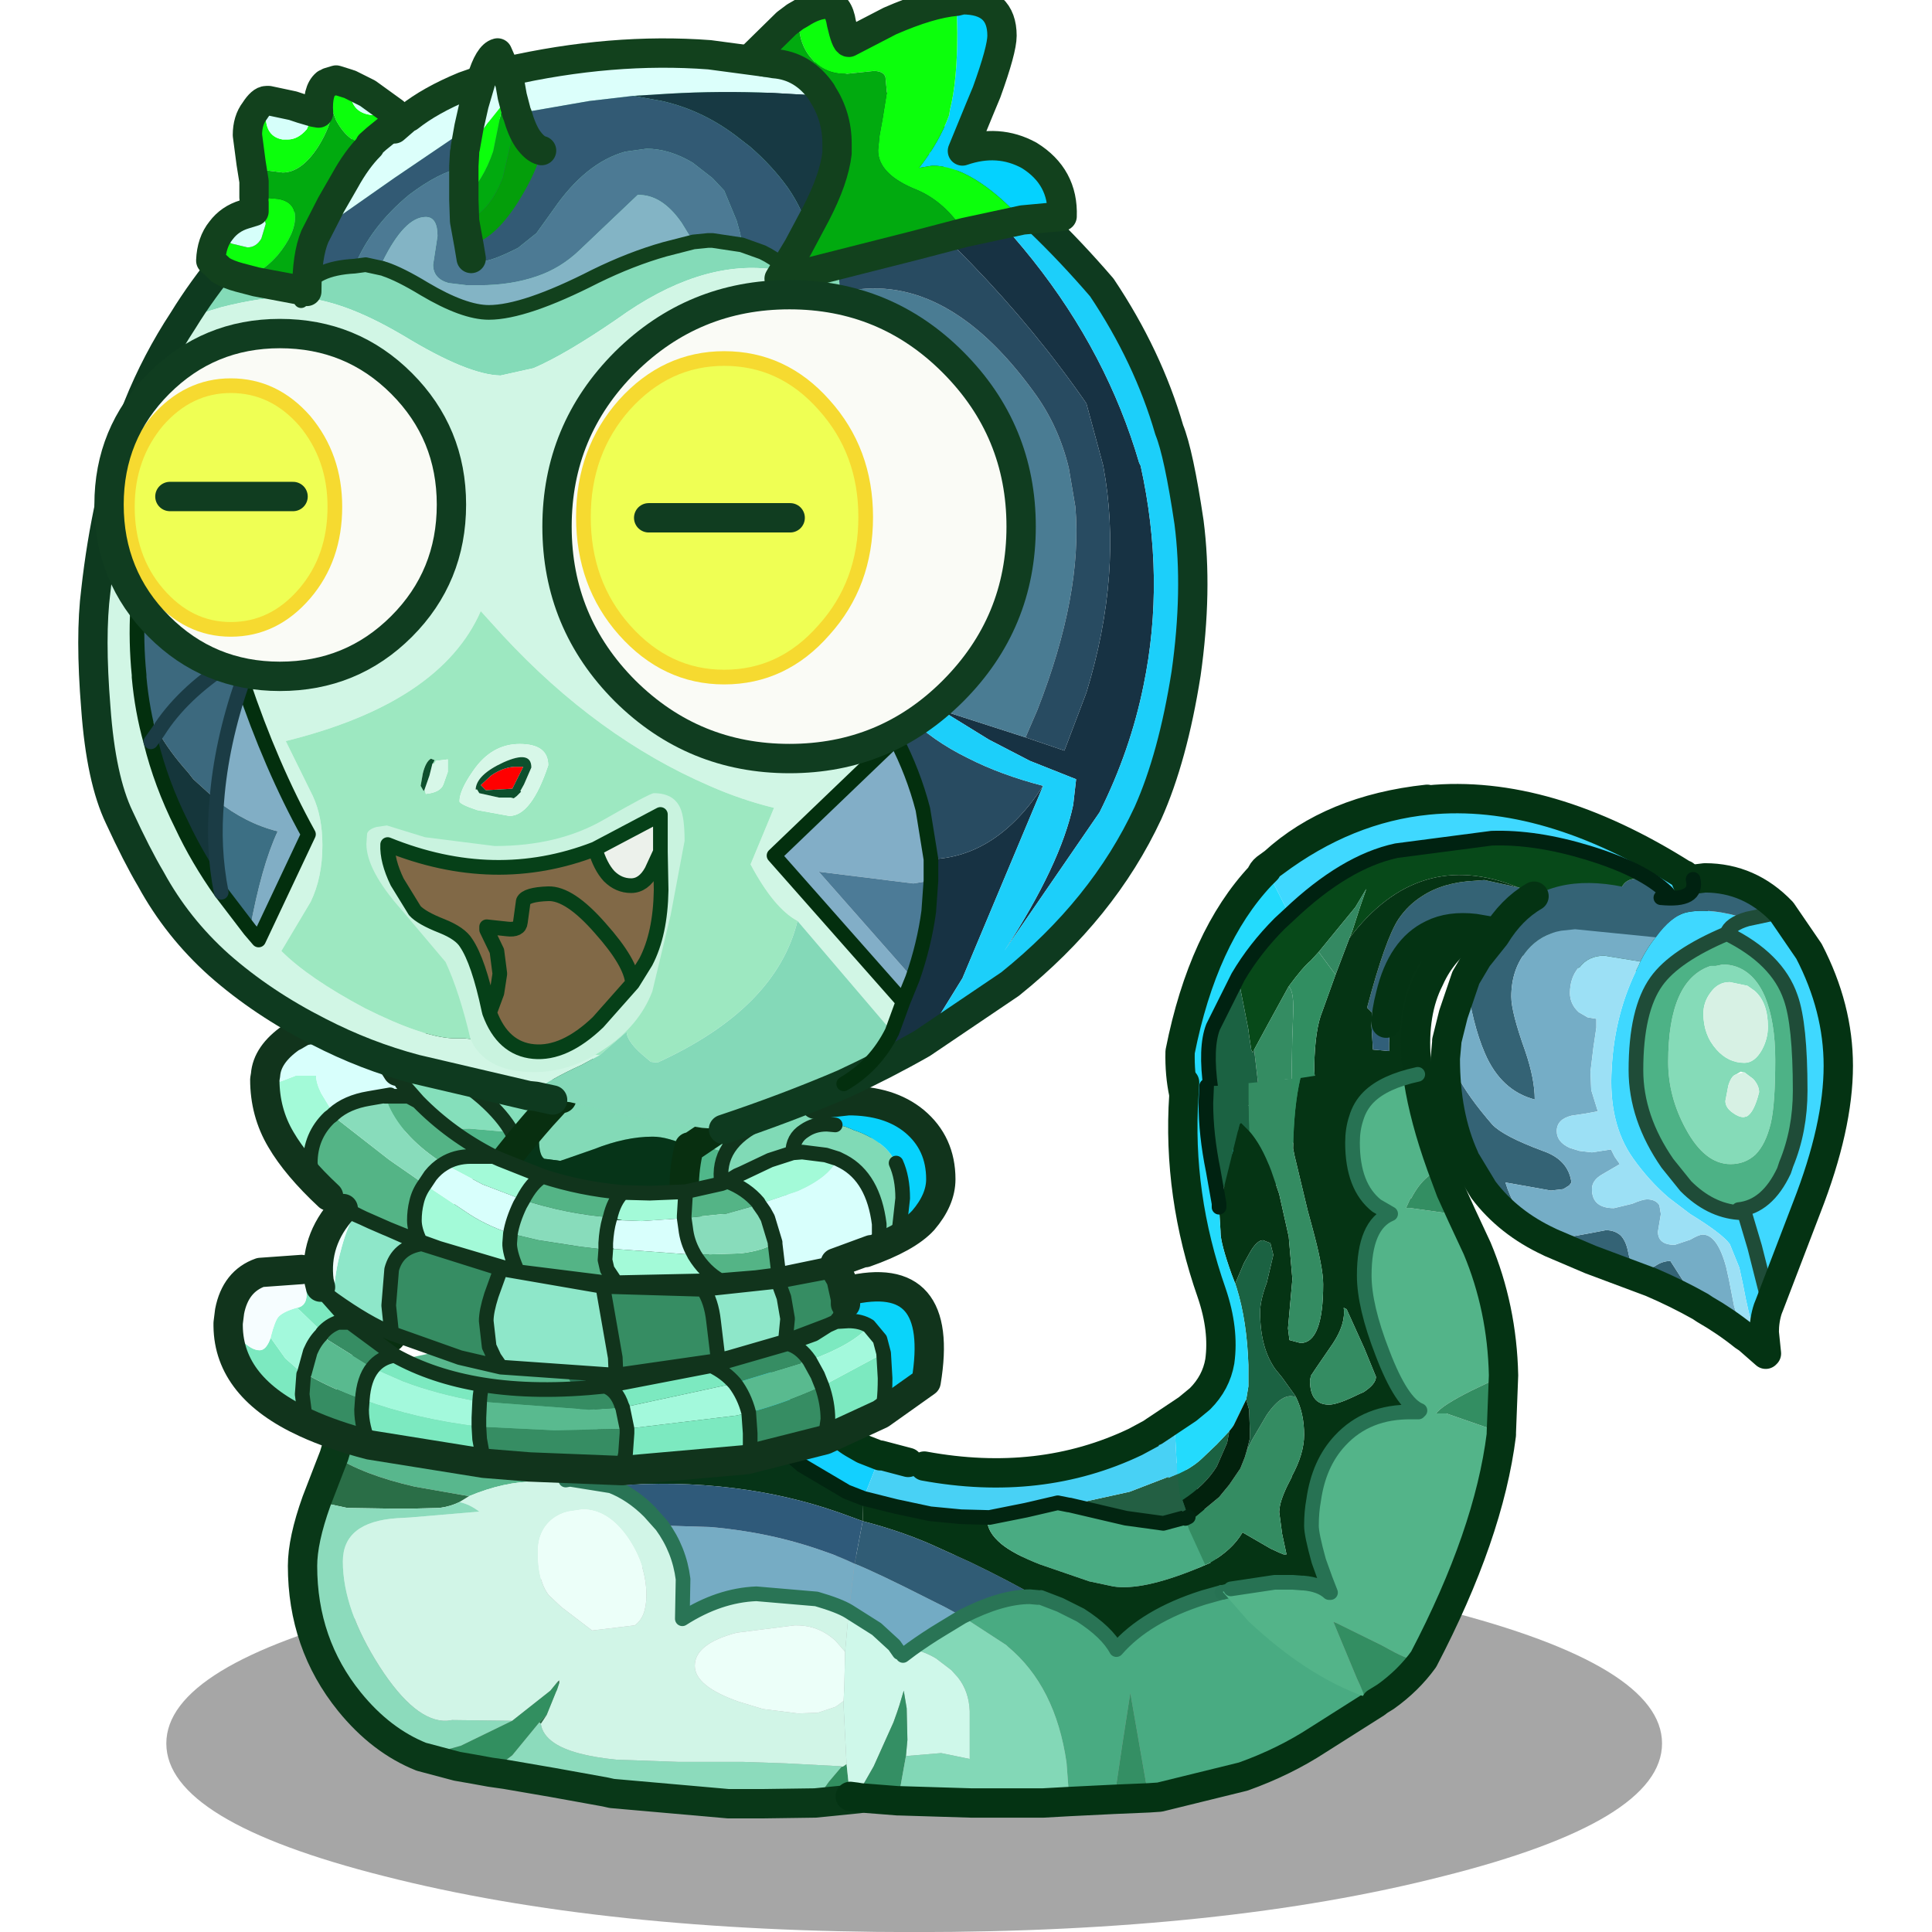 <svg xmlns:ffdec="https://www.free-decompiler.com/flash" xmlns:xlink="http://www.w3.org/1999/xlink" ffdec:objectType="frame" height="90" width="90" xmlns="http://www.w3.org/2000/svg"><use ffdec:characterId="1" height="0" transform="matrix(.506 0 0 .506 2.25 1.05)" width="0" xlink:href="#sprite0"/><use ffdec:characterId="2" height="112.35" transform="scale(.853 .801)" width="105.5" xlink:href="#a"/><use ffdec:characterId="3" height="0" transform="matrix(.681 0 0 .682 6.2 .5)" width="0" xlink:href="#sprite1"/><use ffdec:characterId="18" height="100.65" transform="matrix(.9 0 0 .901 -2.692 -.687)" width="104.05" xlink:href="#b"/><defs><g id="b" transform="translate(4.6 2.15)"><use ffdec:characterId="4" height="25.7" transform="translate(7 79) scale(.759)" width="102" xlink:href="#c"/><use ffdec:characterId="5" height="34.4" transform="translate(13.291 66.519) scale(.759)" width="75.2" xlink:href="#d"/><use ffdec:characterId="6" height="28.55" transform="translate(58.714 39.141) scale(.759)" width="37" xlink:href="#e"/><use ffdec:characterId="7" height="45.8" transform="translate(57.391 52.641) scale(.759)" width="25.8" xlink:href="#f"/><use ffdec:characterId="8" height="34.45" transform="translate(72.441 43.241) scale(.759)" width="28.8" xlink:href="#g"/><use ffdec:characterId="9" height="32.3" transform="translate(9.441 50.891) scale(.759)" width="50.6" xlink:href="#h"/><use ffdec:characterId="10" height="75.3" transform="translate(2.441 .609) scale(.759)" width="77" xlink:href="#i"/><use ffdec:characterId="11" height="21" transform="translate(36.441 -2.159) scale(.759)" width="23.3" xlink:href="#j"/><use ffdec:characterId="12" height="16.4" transform="translate(8.541 1.991) scale(.759)" width="14.9" xlink:href="#k"/><use ffdec:characterId="13" height="16" transform="translate(21.641 .591) scale(.759)" width="7.3" xlink:href="#l"/><use ffdec:characterId="14" height="33.6" transform="translate(3.276 13.088) scale(.759)" width="64.2" xlink:href="#m"/></g><g id="d"><path d="m15.95.5-.4-.3 1.3-.05 1.1-.05L21.4.05h6.05q1.4 4.6 4.45 7.75l2.15 1.85 3.05 1.8 1.15.45-.05 1.55-1.65-.6q-3.45-1.2-7.15-1.65-4-.5-8.35-.15l-2.8-.45-.3.05.3-.25.45-.4q.95-.95.95-2.15 0-2-.95-4.15l-.5-.95Q17.35 1.4 15.95.5" fill="#063417" fill-rule="evenodd" transform="translate(1 .7)"/><path d="m2.15 9 .75-2.5.8-3.4 6.25-1.35 6-1.25q1.4.9 2.25 2.25l.5.95q.95 2.15.95 4.15 0 1.2-.95 2.15l-.45.4-.3.25-2.05.1q-2.15 0-4.55 1l-3.7-.65q-3.5-.8-5.5-2.1" fill="#58b78d" fill-rule="evenodd" transform="translate(1 .7)"/><path d="M11.35 11.75q2.4-1 4.55-1l2.05-.1.3-.05 2.8.45q1.4.55 2.6 1.75l.85.95q1.2 1.65 1.45 3.65l-.05 2.7q2.5-1.6 5.05-1.7l4.1.35q1.55.45 2.2.85L37 22.35l-.65-.75q-1.15-1.05-2.65-1.05h-.15l-3.95.5q-2.85.75-2.85 2.25 0 1.4 3 2.45l1.65.5 2.4.3 1.35-.05 1.2-.4.55-.4v.4l.2 3.9-.2.15-.15.05v-.05l-3.8-.2-2.9-.1h-4.4l-4.25-.15q-3-.3-4.25-1.15-.8-.55-.9-1.3l.1-.15.3-.45.65-1.6.05-.1.15-.45v-.2l-.15.15-.45.55-2.6 2.05-4.1-.05-.35.05q-2.15.1-4.6-3.7-2.5-3.9-2.5-7.15 0-2.7 3.7-2.95l.9-.05 4.7-.4q-.65-.5-1.35-.65l.65-.4m7.75.9-1 .15q-.6.15-1.05.5-1 .8-1 2.25 0 2 .75 2.95l.85.8 2.1 1.6 2.9-.35q.8-.55.8-2.05 0-2.05-1.25-3.9-1.35-1.95-3.1-1.95" fill="#d1f5e7" fill-rule="evenodd" transform="translate(1 .7)"/><path d="m36.9 25.7-.55.4-1.2.4-1.35.05-2.4-.3-1.65-.5q-3-1.05-3-2.45 0-1.5 2.85-2.25l3.95-.5h.15q1.5 0 2.65 1.05l.65.75-.05 2.25-.05 1.1M19.1 12.65q1.75 0 3.1 1.95 1.25 1.85 1.25 3.9 0 1.5-.8 2.05l-2.9.35-2.1-1.6-.85-.8q-.75-.95-.75-2.95 0-1.45 1-2.25.45-.35 1.05-.5l1-.15" fill="#ecfff9" fill-rule="evenodd" transform="translate(1 .7)"/><path d="M34.95 32.65h-.05v-.05l.05.05M.95 12.1l.85-2.2.35-.9q2 1.3 5.5 2.1l3.7.65-.65.4q-.6.3-1.35.4l-1.95.05H6.25l-3.2-.05-2.1-.45m16.4 12.35.15-.15v.2l-.15-.05m-.7 2.2-.3.45-.1.15-.1-.1.1-.1.4-.4" fill="#2a6e47" fill-rule="evenodd" transform="translate(1 .7)"/><path d="m34.9 32.65-3.6.05h-2.25L21.1 32l-.45-.1-3.6-.65-3.2-.55-1.05-.15 1.5-1.15 1.85-2.25.1.1q.1.75.9 1.3 1.25.85 4.25 1.15l4.25.15h4.4l2.9.1 3.8.2v.05l-.85 1-1 1.4v.05M8.1 29.5q-2.75-1.1-4.9-3.75Q0 21.8 0 16.5q0-1.75.95-4.4l2.1.45 3.2.05H7.4l1.95-.05q.75-.1 1.35-.4.7.15 1.35.65l-4.7.4-.9.05q-3.7.25-3.7 2.95 0 3.25 2.5 7.15 2.45 3.8 4.6 3.7l.35-.05 4.1.05-3.5 1.7-2.7.75" fill="#8cdbbc" fill-rule="evenodd" transform="translate(1 .7)"/><path d="m38.05 32.3-.1.05-3 .3-.05-.05 1-1.4.85-1 .15-.05.2-.15.2 1.9.05.3.4.05.3.05M12.8 30.55l-1.1-.2-1.15-.2-2.45-.65 2.7-.75 3.5-1.7L16.9 25l.45-.55.15.05-.15.45-.05.1-.65 1.6-.4.4-.1.1-1.85 2.25-1.5 1.15" fill="#328f60" fill-rule="evenodd" transform="translate(1 .7)"/><path d="M27.45.05h1.4l2.4.25q1.7 2.8 3.1 4.65 1.85 2.4 3.2 3.2l.7.4L39.4 9l-1.15 2.9-1.15-.45-3.05-1.8L31.9 7.8Q28.85 4.65 27.45.05m14.25 9.5.7.1v.05l-.7-.15" fill="#12d0ff" fill-rule="evenodd" transform="translate(1 .7)"/><path d="m24.5 13.75 3.3.1q4.1.35 7.75 1.65 1.05.35 2.1.85l-.4 3.25q-.65-.4-2.2-.85l-4.1-.35q-2.55.1-5.05 1.7l.05-2.7q-.25-2-1.45-3.65" fill="#76acc4" fill-rule="evenodd" transform="translate(1 .7)"/><path d="m38.2 13.45-.55 2.9q-1.05-.5-2.1-.85-3.65-1.3-7.75-1.65l-3.3-.1-.85-.95q-1.2-1.2-2.6-1.75 4.35-.35 8.35.15 3.7.45 7.15 1.65l1.65.6" fill="#2f5a7a" fill-rule="evenodd" transform="translate(1 .7)"/><path d="M62.35 16.1q.2 1.1 1.85 1.85l-1.45.35h-.05l-1.25.35Q57.5 19.9 55.5 22.2q-.65-1.2-2.45-2.35l-1.4-.7-1.3-.5q-.45-.2-.2 0-2-1.15-4.6-2.4l-2.1-.95q-2.35-1.1-5.25-1.85l.05-1.55 2.2.55 2.35.5 2.1.2 1.85.05-.05.2q0 .8.95 1.6.85.7 2.65 1.4l3.35 1.15 1.65.35q1.95.3 5.65-1.2l1.4-.6" fill="#053414" fill-rule="evenodd" transform="translate(1 .7)"/><path d="m61.1 12.95-.75.65.9-.4q.9-.45.9.6-.05 1 .2 2.3l-1.4.6q-3.7 1.5-5.65 1.2l-1.65-.35-3.35-1.15q-1.8-.7-2.65-1.4-.95-.8-.95-1.6l.05-.2h.1l2.5-.5 2.15-.5.75.15h.05l2.35.55 1.5.35 2.55.35 2.4-.65m1.65 5.35q4.35-1.1 6.2 1.9 1.8 3 2.95 4.25l1.3 1.4-3.95 2.5q-2.3 1.5-5.1 2.5l-5.7 1.4-.75.05-.7-4-.55-3.15-.55 3.55-.55 3.7-3.05.15-.2-2.65q-.75-5.2-4-7.9l-.1-.1-3-1.95q2.65-1.35 4.6-1.35l.55.05q-.25-.2.2 0l1.3.5 1.4.7q1.8 1.15 2.45 2.35 2-2.3 5.95-3.55l1.25-.35h.05" fill="#49ab82" fill-rule="evenodd" transform="translate(1 .7)"/><path d="M60.3 9.95q.8.65.7 1.55-.1.9.1 1.45l-2.4.65-2.55-.35-1.5-.35-2.35-.55 4.1-.9 3.9-1.5" fill="#235f43" fill-rule="evenodd" transform="translate(1 .7)"/><path d="M39.4 9v-.05l1.9.5.3.05.1.05.7.15q7.9 1.45 14.4-1.65l1.3-.7q.4 1.6 2.2 2.6l-3.9 1.5-4.1.9h-.05l-.75-.15-2.15.5-2.5.5h-.1l-1.85-.05-2.1-.2-2.35-.5-2.2-.55L39.4 9" fill="#48d1f5" fill-rule="evenodd" transform="translate(1 .7)"/><path d="m50.15 18.65-.55-.05q-1.95 0-4.6 1.35l-1.2-.65-.4-.2-.8-.4q-3.35-1.7-4.95-2.35l.55-2.9q2.9.75 5.25 1.85l2.1.95q2.6 1.25 4.6 2.4" fill="#305c75" fill-rule="evenodd" transform="translate(1 .7)"/><path d="M37.65 16.35q1.6.65 4.95 2.35l.8.4.4.2 1.2.65-1.4.85q-1 .6-2.05 1.35l-.6.45h-.05l-.15-.1-.05-.1-.15-.15-.65-.55-1.85-1.45-.8-.65.4-3.25m3.05 6.05-.35-.5-1.2-1.1-1.9-1.2 1.9 1.2 1.2 1.1.35.5" fill="#73abc4" fill-rule="evenodd" transform="translate(1 .7)"/><path d="m40.7 22.4.05.1.15.1h.05l.6-.45q.9.2 1.65.65l1.05.8.45.5q.75.95.8 2.3v3.25l-1.95-.4-2.4.2.1-1.1-.05-2.15L41 25l-.3 1-.15.45-.25.7-1.35 3-1.2 2.1-.4-.05-.05-.3-.2-1.9-.2-3.9v-.4l.05-1.1.05-2.25.25-2.75.8.65 1.85 1.45.65.55.15.15" fill="#cff8ea" fill-rule="evenodd" transform="translate(1 .7)"/><path d="m57.7 32.3-2.35.1.55-3.7.55-3.55.55 3.15.7 4m-17.1.2-2.55-.2-.3-.05 1.2-2.1 1.35-3 .25-.7.15-.45.3-1 .2 1.2.05 2.15-.1 1.1-.45 2.5-.1.55" fill="#348f64" fill-rule="evenodd" transform="translate(1 .7)"/><path d="m52.3 32.55-1.8.1h-4.9l-4.9-.15h-.1l.1-.55.45-2.5 2.4-.2 1.95.4V26.4q-.05-1.35-.8-2.3l-.45-.5-1.05-.8q-.75-.45-1.65-.65 1.05-.75 2.05-1.35l1.4-.85 3 1.95.1.1q3.25 2.7 4 7.9l.2 2.65" fill="#83d8b7" fill-rule="evenodd" transform="translate(1 .7)"/><path d="m3.15 9.7.75-2.5.8-3.4m34.25 29.25-3 .3h-.05l-3.6.05h-2.25l-7.95-.7-.45-.1-3.6-.65-3.2-.55-1.05-.15-1.1-.2-1.15-.2-2.45-.65q-2.75-1.1-4.9-3.75Q1 22.5 1 17.2q0-1.75.95-4.4l.85-2.2.35-.9" fill="none" stroke="#093818" stroke-linecap="round" stroke-linejoin="round" stroke-width="2"/><path d="m17.95 10.65.3-.25.45-.4q.95-.95.95-2.15 0-2-.95-4.15l-.5-.95Q17.35 1.4 15.95.5m34.4 18.15 1.3.5 1.4.7q1.8 1.15 2.45 2.35 2-2.3 5.95-3.55l1.25-.35M45 19.95q2.65-1.35 4.6-1.35l.55.05m-29.1-7.6q1.4.55 2.6 1.75l.85.95q1.2 1.65 1.45 3.65l-.05 2.7q2.5-1.6 5.05-1.7l4.1.35q1.55.45 2.2.85l1.9 1.2 1.2 1.1.35.5m.25.2.6-.45q1.05-.75 2.05-1.35l1.4-.85m-27.05-9.3.3-.05 2.8.45" fill="none" stroke="#297455" stroke-linecap="round" stroke-linejoin="round" transform="translate(1 .7)"/><path d="M32.25 1q1.7 2.8 3.1 4.65 1.85 2.4 3.2 3.2l.7.4 1.15.45v-.05l1.9.5m1.1.25q7.9 1.45 14.4-1.65l1.3-.7m15.1 18.5-3.95 2.5q-2.3 1.5-5.1 2.5l-5.7 1.4-.75.05-2.35.1-3.05.15-1.8.1h-4.9l-4.9-.15h-.1l-2.55-.2-.3-.05-.4-.05" fill="none" stroke="#043313" stroke-linecap="round" stroke-linejoin="round" stroke-width="2"/><path d="m64.2 17.95-1.45.35h-.05" fill="none" stroke="#277253" stroke-linecap="round" stroke-linejoin="round" transform="translate(1 .7)"/><path d="M27.45.05q1.4 4.6 4.45 7.75l2.15 1.85 3.05 1.8 1.15.45 2.2.55 2.35.5 2.1.2 1.85.05m14.35-.25-2.4.65-2.55-.35-1.5-.35-2.35-.55h-.05l-.75-.15-2.15.5-2.5.5" fill="none" stroke="#022511" stroke-linecap="round" stroke-linejoin="round" transform="translate(1 .7)"/></g><g id="e"><path d="m33.15 6.7-.25-.3q-1.6-1.55-5.35-2.7-3.6-1.1-6.6-1l-6.5.85q-3.5.75-7.3 4.35L5.6 4.85l-.05-.1.55-.4Q11.05.65 16.6.1q8.1-.8 17.45 5.1l.4.95-.4-.95h.05l.35.95q-.1.6-1.3.55" fill="#3fd8ff" fill-rule="evenodd" transform="translate(1.3 1)"/><path d="m32.9 6.4.25.3q1.2.05 1.3-.55 1.1 3.7-2.5 4.45-3.75.8-10.7-1.5l-1.45-.25q-1.7-.2-2.9.4-2.1 1-2.85 4.15-.3 1.15-.3 1.9l-.95-.7-.35-.35q1.25-4.7 2.15-6.05.65-.95 1.6-1.55 1.45-.95 3.6-1.05l.65-.05 2.3.5 1.3.4 4.6.9q.8 0 1.05-.95.2-.95 1.2-.95.6 0 2 .95" fill="#346375" fill-rule="evenodd" transform="translate(1.3 1)"/><path d="M7.15 7.9q3.8-3.6 7.3-4.35l6.5-.85q3-.1 6.6 1 3.75 1.15 5.35 2.7-1.4-.95-2-.95-1 0-1.2.95-.25.95-1.05.95l-4.6-.9-1.3-.4q-6.8-2.75-11.5 3.45l.2-.5.55-1.7.4-1.15-.75 1.25-2.5 3.05-.55.6q-.5.4-1.5 1.75l-1.4 2.55-.95 1.75-.1.2-.1-.2-.15-1-.05-.4-.7-3.55Q4.8 10.2 6.5 8.5l.65-.6" fill="#074919" fill-rule="evenodd" transform="translate(1.3 1)"/><path d="m22.75 6.05-2.3-.5-.65.05q-2.15.1-3.6 1.05-.95.6-1.6 1.55-.9 1.35-2.15 6.05l.35.35-.05.85.1 1.65 1.1.1q-.05-2.2.75-4.3l1.05-2.15 1.15-1.5q1.2-.6 2.9-.4-2.15 1.3-3.1 3.45-1.15 2.25-.9 5.5 0 1.95-1.05 2.7-1.1.75-3 .8l-.85.1q-2.1-.75-2.05-3.2.05-2.5.55-3.7l.9-2.5.95-2.5q4.7-6.2 11.5-3.45" fill="#053414" fill-rule="evenodd" transform="translate(1.3 1)"/><path d="M16.6.1Q11.05.65 6.1 4.35 10.05.75 16.55.05l.05.05m-11 4.75L7.15 7.9l-.65.6q-1.7 1.7-2.85 3.65l-1.7 3.4q-.55 1.4-.15 4.25t4.25 6.05q.05.6-1.4.7-5.1-3.2-4.95-9.3 1.55-7.8 5.5-12l.4-.4" fill="#23dbfd" fill-rule="evenodd" transform="translate(1.3 1)"/><path d="m9.15 10.45 2.5-3.05.75-1.25L12 7.3 11.45 9l-.2.5-.95 2.5-1.15-1.55" fill="#348962" fill-rule="evenodd" transform="translate(1.3 1)"/><path d="m12.8 14.6.95.7q0-.75.3-1.9.75-3.15 2.85-4.15l-1.15 1.5-1.05 2.15q-.8 2.1-.75 4.3l-1.1-.1-.1-1.65.05-.85" fill="#315f79" fill-rule="evenodd" transform="translate(1.3 1)"/><path d="m10.3 12-.9 2.5q-.5 1.2-.55 3.7-.05 2.45 2.05 3.2l.65.65q-2.15-.4-2.45 2.2-1.15.1-2.4-1.65l-.95-1.55-.65-.95.45-.35q.75-.6 1.6-.65h.15l.05-2.75.05-1.4q.1-1.85-.3-2.15 1-1.35 1.5-1.75l.55-.6L10.3 12" fill="#318e61" fill-rule="evenodd" transform="translate(1.3 1)"/><path d="M7.1 12.8q.4.3.3 2.15l-.05 1.4-.05 2.75h-.15q-.85.05-1.6.65l-.45.35-.35-3 .95-1.75 1.4-2.55" fill="#348c62" fill-rule="evenodd" transform="translate(1.3 1)"/><path d="M6.05 25.85Q2.2 22.65 1.8 19.8q-.4-2.85.15-4.25l1.7-3.4.7 3.55.05.4.15 1 .1.2.1-.2.35 3 .65.95.95 1.55q1.75 3.2-1.2 2.3l.55.95m-1.7-4.9.2-.25-.2.2v.05" fill="#1b6242" fill-rule="evenodd" transform="translate(1.3 1)"/><path d="m35.75 7.15-.4-.95Q26 .3 17.9 1.1q-5.55.55-10.5 4.25l-.55.4q-.25.2-.35.5-3.95 4.2-5.5 12-.15 6.1 4.95 9.3m9.1-11.25q0-.75.3-1.9.75-3.15 2.85-4.15 1.2-.6 2.9-.4l1.45.25q6.95 2.3 10.7 1.5 3.6-.75 2.5-4.45m-.35-.95h-.05M17.1 18.8q-.25-3.25.9-5.5.95-2.15 3.1-3.45m-14.2-4-.4.4m.9-.9q3.95-3.6 10.45-4.3" fill="none" stroke="#043313" stroke-linecap="round" stroke-linejoin="round" stroke-width="2"/><path d="m32.9 6.4.25.3m-26 1.2q3.8-3.6 7.3-4.35l6.5-.85q3-.1 6.6 1 3.75 1.15 5.35 2.7M6.05 25.85Q2.2 22.65 1.8 19.8q-.4-2.85.15-4.25l1.7-3.4Q4.8 10.2 6.5 8.5l.65-.6" fill="none" stroke="#021" stroke-linecap="round" stroke-linejoin="round" transform="translate(1.3 1)"/></g><g id="f"><path d="m9.95 1.25 2.9-.45L16.6.2l1.25-.2.1 1q-2.3.5-3.35 1.55-.6.6-.85 1.45-.25.75-.25 1.65 0 3 1.65 4.3l.95.55q-1.8.75-1.8 4.2 0 2.1 1.25 5.3 1.3 3.4 2.55 3.9l-.1.1h-.45q-3.05-.05-4.9 1.95-1.45 1.55-1.8 4.05-.15.8-.15 1.75 0 .6.5 2.4l.45 1.25.35.9h-.1q-.6-.55-1.75-.65h-.1l-.65-.05H8.2l-3 .45-1.4-1.8Q5.3 33.4 6 32.2l1.9 1.1.65.3.25.1H9l-.3-1.4-.2-1.5.05-.4q.15-.75.8-1.95v-.05q.85-1.55.85-2.85 0-1.45-.55-2.55l-.05-.1-.9-1.25-.45-.55Q7.2 19.65 7.2 17.2q0-.8.45-2l.45-1.9-.2-.8-.5-.2q-.4 0-.85.75l-.45.8-.6 1.4-.25-.65q-.75-2.1-.75-2.85v-.05l-.1-1.65L5.8 4.4l.1-.1.55.55q.85.95 1.5 2.7l.55 1.6.65 2.9.25 2.9-.3 3.35.1.8.75.2q1.55 0 1.55-4 0-1.15-.75-3.9l-.3-1.1-.9-3.75-.1-.5q.05-2.9.5-4.8M12.9 16.9q.15 1.1-.75 2.45l-1.1 1.6-.1.15-.3.45v.05l-.05.25q0 1.65 1.3 1.65.55 0 1.8-.6.3-.15.55-.25.85-.55.85-1.05l-.8-1.95L13.1 17l-.2-.1" fill="#053414" fill-rule="evenodd" transform="translate(1 1)"/><path d="m9.35 1.3.6-.05q-.45 1.9-.5 4.8l-.1-2L9.3 2.4l.05-1.1" fill="#318e61" fill-rule="evenodd" transform="translate(1 1)"/><path d="m6.4 1.6 2.8-.3h.15L9.3 2.4l.05 1.65.1 2 .1.5.9 3.75.3 1.1q.75 2.75.75 3.9 0 4-1.55 4l-.75-.2-.1-.8.3-3.35-.25-2.9-.65-2.9-.55-1.6q-.65-1.75-1.5-2.7l-.05-2V1.6M3.8 34.25l-.35.15-1.1-2.4-.15-.45h.05l.15-.1 2-1.65.7-.85.75-1.1.3-.75.15-.5.35-.7 1-1.7q1.1-1.6 2-1.2.55 1.1.55 2.55 0 1.3-.85 2.85v.05q-.65 1.2-.8 1.95l-.05.4.2 1.5.3 1.4h-.2l-.25-.1-.65-.3L6 32.2q-.7 1.2-2.2 2.05m9.1-17.35.2.1 1.2 2.65.8 1.95q0 .5-.85 1.05-.25.1-.55.25-1.25.6-1.8.6-1.3 0-1.3-1.65l.05-.25v-.05l.3-.45.1-.15 1.1-1.6q.9-1.35.75-2.45" fill="#348c62" fill-rule="evenodd" transform="translate(1 1)"/><path d="m17.95 1 .05.4q.4 2.6 1.55 5.8l-.95.8q-.6.5-1.1 1.45h-.05l-.3.65h.25l3.2.45.35.05L22 12.85q1.7 4.05 1.8 8.65l-2.2 1.05q-2 1-2.4 1.55h.7l3.75 1.3v.15q-.85 6.8-5.3 15.3l-.25.1q-.7 0-2.05-.75l-.55-.3-3.15-1.55-.15-.05.35.85 1.25 3 .3.65.25.6Q10.4 42 6.4 38.25l-1.75-2 .55-.2 3-.45h1.2l.65.05h.1q1.15.1 1.75.65h.1l-.35-.9-.45-1.25q-.5-1.8-.5-2.4 0-.95.15-1.75.35-2.5 1.8-4.05 1.85-2 4.9-1.95H18l.1-.1q-1.25-.5-2.55-3.9-1.25-3.2-1.25-5.3 0-3.45 1.8-4.2l-.95-.55q-1.65-1.3-1.65-4.3 0-.9.25-1.65.25-.85.85-1.45Q15.65 1.5 17.95 1" fill="#53b489" fill-rule="evenodd" transform="translate(1 1)"/><path d="m19.55 7.2.65 1.75.75 1.65-.35-.05-3.2-.45h-.25l.3-.65h.05Q18 8.5 18.6 8l.95-.8m4.25 14.3-.15 3.9-3.75-1.3h-.7q.4-.55 2.4-1.55l2.2-1.05m-5.45 19.35q-1.05 1.45-2.6 2.55l-.65.4-.75-.4-.25-.6-.3-.65-1.25-3-.35-.85.15.05 3.15 1.55.55.3q1.35.75 2.05.75l.25-.1" fill="#338e62" fill-rule="evenodd" transform="translate(1 1)"/><path d="m3.55 1.8 1.8-.05L6.4 1.6v1.25l.05 2-.55-.55-.1.1-1.4 5.65V9.8L4 7.55q-.5-2.45-.5-4.6l.05-1.15M5.5 15.25l.6-1.4.45-.8q.45-.75.85-.75l.5.2.2.8-.45 1.9q-.45 1.2-.45 2 0 2.45 1.05 3.9l.45.55.9 1.25.05.1q-.9-.4-2 1.2l-1 1.7-.35.7.2-.8v-.6l-.05-1.35-.2-.7.15-.9V20.8q-.1-3-.8-5.25l-.1-.3m-3.95 13q1-.45 1.65-1.05l1.05-1 .85-.9-.15.8-.7 1.6Q3.45 29 1.9 30l-.1.05-.1-.5-.15-1.3" fill="#1b6242" fill-rule="evenodd" transform="translate(1 1)"/><path d="M3.1 23.1q1.1-1.1 1.35-2.55.3-2.15-.55-4.65Q1.55 9.2 2 2.45l.05-.9 1.5.25-.05 1.15q0 2.15.5 4.6l.4 2.25v.25l.1 1.65v.05q0 .75.75 2.85l.25.65.1.3q.7 2.25.8 5.25v1.45l-.15.9-.85 1.75-.1.15-.2.25-.85.9-1.05 1q-.65.6-1.65 1.05L1.4 25.5l.7-.6q.75-.75 1-1.8" fill="#23dbfd" fill-rule="evenodd" transform="translate(1 1)"/><path d="M.95 28.5 0 25.3l2.25-1.5.85-.7q-.25 1.05-1 1.8l-.7.6.15 2.75-.6.25" fill="#48d1f5" fill-rule="evenodd" transform="translate(1 1)"/><path d="m6.3 26.6-.15.5-.3.75-.75 1.1-.7.85-2 1.65-.1-.3L1.9 30q1.55-1 2.35-2.3l.7-1.6.15-.8.2-.25.1-.15.85-1.75.2.7.05 1.35v.6l-.2.8" fill="#02220d" fill-rule="evenodd" transform="translate(1 1)"/><path d="m2.1 31.25-.4-.9-.75-1.85.6-.25.15 1.3.1.5.1-.05.4 1.15-.2.1" fill="#235f43" fill-rule="evenodd" transform="translate(1 1)"/><path d="m2.25 31.55-.15-.3.2-.1.1.3-.15.1" fill="#49ab82" fill-rule="evenodd" transform="translate(1 1)"/><path d="m18.85 1 .1 1 .05.4q.4 2.6 1.55 5.8l.65 1.75.75 1.65L23 13.85q1.7 4.05 1.8 8.65l-.15 3.9v.15q-.85 6.8-5.3 15.3-1.05 1.45-2.6 2.55l-.65.4M1 26.3l2.25-1.5.85-.7q1.1-1.1 1.35-2.55.3-2.15-.55-4.65Q2.55 10.2 3 3.45l.05-.9" fill="none" stroke="#043313" stroke-linecap="round" stroke-linejoin="round" stroke-width="2"/><path d="m5.2 36.05 3-.45h1.2l.65.05h.1q1.15.1 1.75.65h.1l-.35-.9-.45-1.25q-.5-1.8-.5-2.4 0-.95.15-1.75.35-2.5 1.8-4.05 1.85-2 4.9-1.95H18l.1-.1q-1.25-.5-2.55-3.9-1.25-3.2-1.25-5.3 0-3.45 1.8-4.2l-.95-.55q-1.65-1.3-1.65-4.3 0-.9.25-1.65.25-.85.85-1.45Q15.65 1.5 17.95 1" fill="none" stroke="#277253" stroke-linecap="round" stroke-linejoin="round" transform="translate(1 1)"/><path d="M4.4 10.05V9.8L4 7.55q-.5-2.45-.5-4.6l.05-1.15" fill="none" stroke="#021" stroke-linecap="round" stroke-linejoin="round" transform="translate(1 1)"/><path d="m2.3 31.15-.2.1" fill="none" stroke="#022511" stroke-linecap="round" stroke-linejoin="round" transform="translate(1 1)"/></g><g id="g"><path d="m20.6 2.8 2.35-.5L24.8 5q2 3.85 2 7.8 0 4.15-2.15 9.65L22.1 29.1l-1-3.95-.7-2.35H20h.4l.7 2.35 1 3.95-.1.25q-.25.75-.25 1.6l.15 1.45-.65-1.25-.25-.55q-.3-.75-.7-2.9l-.25-1.15-.65-1.6q-.5-.7-2.7-2.05l-1.45-1.1q-1.35-1.15-2.45-2.7-1.7-2.4-1.45-6.15.2-3.8 1.85-7l.1-.25q.5-1 1.05-1.65 1.05-1.45 2.1-1.7Q18.1 2 20.6 2.8q-1.2.35-1.4 1 .2-.65 1.4-1m-.6 20v-.2q1.95-.2 3.1-2.65l.15-.45q.95-2.3.95-5 0-4.55-.65-6.35-.9-2.65-4.35-4.35-3.55 1.5-4.8 3.25Q13 9 13 13.1q0 3.25 2.15 6.35L16.4 21q1.65 1.65 3.6 1.8" fill="#3fd8ff" fill-rule="evenodd" transform="translate(1 1)"/><path d="m22.95 2.3-2.35.5q-2.5-.8-4.15-.45-1.05.25-2.1 1.7l-5.5-.55-.95.1q-1.4.25-2.3 1.3-1.1 1.3-1.1 3.2 0 1.05.95 3.7.65 1.9.65 3.3-2.3-.6-3.4-3.15Q1.85 10 1.4 6.8l.8-1.35 1.2-1.5q1.1-1.8 2.65-2.7 3.25-1.85 8.65.1 2.55.25 2.2-1.25l.8-.1q3.05 0 5.25 2.3M1.3 19.05Q0 16.2 0 12.3l.1-1.1q.15 1.15.7 2.25.75 1.45 2.4 3.35.75.8 3.45 1.8 1.75.6 1.95 2.15l-.15.2-.4.25-.85.1-3.1-.55q.55 1.85 1.8 2.75l1.5.75 1.4.15 1.1-.2 1.05-.2q.6 0 1 .35.35.35.5 1.05.25 1.4 1.1 1.4l.75-.35q.5-.35 1.05-.35l1.35 2.1.7 1q-1.6-.9-3.35-1.65L9.9 26l-2.7-1.15-.1-.05q-2.8-1.3-4.5-3.55l-1.15-1.9-.15-.3" fill="#346375" fill-rule="evenodd" transform="translate(1 1)"/><path d="M20.65 6.5q.7.55 1.15 1.6.7 1.7.7 4.3 0 3-.3 4.3-.35 1.45-1.05 2.15-.7.65-1.7.65-1.75 0-3.05-2.4-1.2-2.2-1.2-4.55 0-5.6 2.9-6.55h.35l.25-.05.2-.05q1 0 1.75.6m.45 1.2-.5-.35-1.2-.25q-.8 0-1.3.7-.5.65-.5 1.45 0 1.45.9 2.45.8.9 1.9.9.7 0 1.2-.9.4-.75.4-1.55 0-1.65-.9-2.45m-1.3 5.7q-.3.1-.5.75l-.2 1.05q0 .45.5.8.4.3.75.3l.2-.05q.5-.25.85-1.65 0-.45-.4-.9l-.6-.45h-.05l-.2-.05-.35.2" fill="#85dbb8" fill-rule="evenodd" transform="translate(1 1)"/><path d="M20.65 6.5q-.75-.6-1.75-.6l-.2.05-.25.05h-.35q-2.9.95-2.9 6.55 0 2.35 1.2 4.55 1.3 2.4 3.05 2.4 1 0 1.7-.65.7-.7 1.05-2.15.3-1.3.3-4.3 0-2.6-.7-4.3-.45-1.05-1.15-1.6M19.2 3.8q3.45 1.7 4.35 4.35.65 1.8.65 6.35 0 2.7-.95 5l-.15.45Q21.95 22.4 20 22.6v.2q-1.95-.15-3.6-1.8l-1.25-1.55Q13 16.35 13 13.1q0-4.1 1.4-6.05 1.25-1.75 4.8-3.25" fill="#4db286" fill-rule="evenodd" transform="translate(1 1)"/><path d="M21.1 7.7q.9.8.9 2.45 0 .8-.4 1.55-.5.9-1.2.9-1.1 0-1.9-.9-.9-1-.9-2.45 0-.8.5-1.45.5-.7 1.3-.7l1.2.25.5.35m-.75 5.55h.05l.6.45q.4.45.4.9-.35 1.4-.85 1.65l-.2.05q-.35 0-.75-.3-.5-.35-.5-.8l.2-1.05q.2-.65.5-.75l.55-.15" fill="#d7f1e4" fill-rule="evenodd" transform="translate(1 1)"/><path d="M1.4 6.8q.45 3.2 1.3 5.15 1.1 2.55 3.4 3.15 0-1.4-.65-3.3-.95-2.65-.95-3.7 0-1.9 1.1-3.2.9-1.05 2.3-1.3l.95-.1 5.5.55q-.55.65-1.05 1.65l-2.45-.4q-1.1 0-1.7.8H9.1q-.6.7-.6 1.75 0 .75.6 1.3l.6.35.6.1v.6l-.2 1.35-.2 1.65.05 1.25.45 1.45-.8.15-1 .15q-1 .25-1 1.05 0 .75.9 1.15l.65.2.85.1 1.3-.2.25.5.35.5-1.2.7q-.7.4-.7 1 0 1.3 1.5 1.3l1.25-.3q.7-.3 1-.3.6 0 .85.4l.1.6-.2 1.2q0 .9 1.15.9l1.05-.35q.6-.35.85-.35 1 0 1.6 2.2l.2.9.35 1.8.65 2q-1.25-1-2.65-1.8l-.3-.2-.7-1-1.35-2.1q-.55 0-1.05.35l-.75.35q-.85 0-1.1-1.4-.15-.7-.5-1.05-.4-.35-1-.35l-1.05.2-1.1.2-1.4-.15-1.5-.75q-1.25-.9-1.8-2.75l3.1.55.85-.1.4-.25.15-.2q-.2-1.55-1.95-2.15-2.7-1-3.45-1.8-1.65-1.9-2.4-3.35-.55-1.1-.7-2.25v-.1l.45-1.8.85-2.5" fill="#75adc6" fill-rule="evenodd" transform="translate(1 1)"/><path d="m13.3 5.7-.1.25q-1.65 3.2-1.85 7-.25 3.75 1.45 6.15 1.1 1.55 2.45 2.7l1.45 1.1q2.2 1.35 2.7 2.05l.65 1.6.25 1.15q.4 2.15.7 2.9l.25.55.65 1.25-.05.05-1.2-1.05-.3-.2-.65-2-.35-1.8-.2-.9q-.6-2.2-1.6-2.2-.25 0-.85.35l-1.05.35q-1.15 0-1.15-.9l.2-1.2-.1-.6q-.25-.4-.85-.4-.3 0-1 .3l-1.25.3q-1.5 0-1.5-1.3 0-.6.7-1l1.2-.7-.35-.5-.25-.5-1.3.2-.85-.1-.65-.2q-.9-.4-.9-1.15 0-.8 1-1.05l1-.15.8-.15-.45-1.45-.05-1.25.2-1.65.2-1.35v-.6l-.6-.1-.6-.35q-.6-.55-.6-1.3 0-1.05.6-1.75h.05q.6-.8 1.7-.8l2.45.4" fill="#9ce0f5" fill-rule="evenodd" transform="translate(1 1)"/><path d="m22.95 2.3-2.35.5q-1.2.35-1.4 1 3.45 1.7 4.35 4.35.65 1.8.65 6.35 0 2.7-.95 5l-.15.45Q21.95 22.4 20 22.6v.2h.4l.7 2.35 1 3.95M19.2 3.8q-3.55 1.5-4.8 3.25Q13 9 13 13.1q0 3.25 2.15 6.35L16.4 21q1.65 1.65 3.6 1.8" fill="none" stroke="#1f4c38" stroke-linecap="round" stroke-linejoin="round" transform="translate(1 1)"/><path d="m23.1 30.1 2.55-6.65q2.15-5.5 2.15-9.65 0-3.95-2-7.8l-1.85-2.7Q21.75 1 18.7 1l-.8.1M7.05 2.25q-1.55.9-2.65 2.7l-1.2 1.5-.8 1.35-.85 2.5-.45 1.8m21.8 21.3-.15-1.45q0-.85.25-1.6l.1-.25M2.3 20.05Q1 17.2 1 13.3l.1-1.1m17.3 18 .3.2q1.4.8 2.65 1.8l.3.2 1.2 1.05M18.4 30.2q-1.6-.9-3.35-1.65L10.9 27l-2.7-1.15-.1-.05q-2.8-1.3-4.5-3.55l-1.15-1.9" fill="none" stroke="#043313" stroke-linecap="round" stroke-linejoin="round" stroke-width="2"/><path d="M16.9.1q.35 1.5-2.2 1.25" fill="none" stroke="#021" stroke-linecap="round" stroke-linejoin="round" transform="translate(1 1)"/></g><g id="h"><path d="M19.35 7.25 16.45 7l-2 .05-2.1.25h-.05l-.2-.1Q8.45 5.15 6.95 1.95l5.35-.45h.1q3.45 2.1 5 3.45 1.35 1.2 1.95 2.3-.6-1.1-1.95-2.3-1.55-1.35-5-3.45 5.3-.15 15.6 2.55Q37.15 6.4 41.05 6.7q-3.25 1.05-5.2 2.85 1.95-1.8 5.2-2.85l.95.05 2.95-.2q-.4 2.2-3.5 4l-2.85 1.3-2.6-2.2-.15-.1q-1.25-.8-2.85-1.2-5-1.4-8-1.4l-5.55.3h-.1" fill="#85dfbb" fill-rule="evenodd" transform="translate(1 1)"/><path d="m12.35 7.3 2.1-.25 2-.05 2.9.25.05.05q.6 1.2.3 2.35.3-1.15-.3-2.35l.05-.05 5.55-.3q3 0 8 1.4 1.6.4 2.85 1.2l.15.1 2.6 2.2-2.6.6-1.2.3-1.1-.5-1.7-.85q-1.7-.9-3-1.2l-6.9-.6-2.4.05-1.7.1-.4-.15-5.25-2.3m23.5 2.25q-1.35 1.2-2.15 2.7.8-1.5 2.15-2.7" fill="#50b78a" fill-rule="evenodd" transform="translate(1 1)"/><path d="M13.4 2.5h-.1l-5.35.45m34.1 4.75Q38.15 7.4 29 5.05 18.7 2.35 13.4 2.5m32.55 5.05-2.95.2-.95-.05" fill="none" stroke="#11341c" stroke-linecap="round" stroke-linejoin="round" stroke-width="2"/><path d="M19.35 7.25q-.6-1.1-1.95-2.3-1.55-1.35-5-3.45m5.2 8.1.4.15 1.7-.1q.3-1.15-.3-2.35l-.05-.05m16.5 2.3q1.95-1.8 5.2-2.85M36 12.45l-1.2.3-1.1-.5-1.7-.85q-1.7-.9-3-1.2l-6.9-.6-2.4.05m14 2.6q.8-1.5 2.15-2.7" fill="none" stroke="#11341c" stroke-linecap="round" stroke-linejoin="round" transform="translate(1 1)"/><path d="m21.4 6.15 1.1-1.2h.25l3.2-.4q3.25 0 8.15 2L31.5 8.3l-.05-.05q-1.45-.7-2.5-.7-1.85 0-4 .85l-2.3.8-1.1-.15q-.35-.25-.35-1.3l.2-1.6" fill="#83dab7" fill-rule="evenodd" transform="translate(1 1)"/><path d="M31.45 8.25q-.35 1.35-.35 2.8 0 1.75 1 5.9l1.2 4.25H17.9q-2.4-1.25-5.55-2.25l.6-1.1q3.95-6.6 8.45-11.7l-.2 1.6q0 1.05.35 1.3l1.1.15 2.3-.8q2.15-.85 4-.85 1.05 0 2.5.7" fill="#063418" fill-rule="evenodd" transform="translate(1 1)"/><path d="M17.9 21.2h-6.8l1.25-2.25q3.15 1 5.55 2.25" fill="#57b38c" fill-rule="evenodd" transform="translate(1 1)"/><path d="M32.45 9.25q-.35 1.35-.35 2.8 0 1.75 1 5.9l1.2 4.25m-22.2 0 1.25-2.25.6-1.1q3.95-6.6 8.45-11.7l1.1-1.2h.25m11.35 1.6L32.5 9.3l-.05-.05" fill="none" stroke="#082f10" stroke-linecap="round" stroke-linejoin="round" stroke-width="2"/><path d="M33.65 10.75q-.4-2.75 2.75-4.2 1.85-.85 3.65-1.2l.05.2.7 1.15h.05l.55.05.65.1.5.2.1.05q.95.3 1.7.85.75.5 1.2 1.4.45 1 .45 2.4L45.75 14l-1.2.85h-.15V13.5q-.4-3.15-2.45-4.25l-.4-.2-.8-.25-1.6-.2-.65.05-1.55.5-1.9.9-.35.15-.65.4-.4.15M40.8 6.7q-.85 0-1.5.45-.8.5-.8 1.5 0-1 .8-1.5.65-.45 1.5-.45" fill="#80dab6" fill-rule="evenodd" transform="translate(1 1)"/><path d="m33.65 10.75.4-.15q1.3.5 2.1 1.45l-.25.2-1.95.55-2.85.3v-.15l.1-1.65 2.45-.55m3.9 6.2-1.55.2-2.45.2q-1.05-.6-1.75-1.75l3.15-.1q1.65-.2 2.35-.75v.1l.25 2.1m-11.1.55h-.7l-6-.75q-.5-1.1-.55-1.8v-.15l.05-.65 1.9.45 2.9.45 1.7.2-.05.7.15.65.6.9M13.1 14.7q-5.25-1.95-6.25-3.1L5.7 10.05l-.1-.7q0-1.85 1.3-3.1l.2-.15 3.85 3 .5.35 1.95 1.35q-.4.55-.55 1.2-.15.6-.15 1.25t.4 1.45m-.15-9.55q2.2 2.25 5.15 3.75h-1.55q-1.05 0-1.85.5-2.75-1.75-3.75-3.95l-.2-.6h.2l.45-.05h.9l.65.35m8.5 5.1q2.6.85 5.45 1.1-.6.6-.85 1.7-3.05-.25-5.95-1.2.6-1.15 1.35-1.6" fill="#54b486" fill-rule="evenodd" transform="translate(1 1)"/><path d="m34.05 10.6.65-.4.35-.15 1.9-.9 1.55-.5.65-.05 1.6.2.8.25q-.55 1.25-2.7 2.2l-2.65.9-.05-.1q-.8-.95-2.1-1.45m-.5 6.75-7.1.15-.6-.9-.15-.65.05-.7.6-.05 5.45.4q.7 1.15 1.75 1.75m-13.8-.6-5.4-1.6-1.25-.45q-.4-.8-.4-1.45 0-.65.15-1.25.15-.65.55-1.2l2.7 1.8q1.35.95 3.15 1.55l-.05.65v.15q.05.7.55 1.8M6.85 11.6Q4.65 9.55 3.6 7.75 2.5 5.9 2.5 3.65l.05-.3q.15.05.35.25l.65.2 1.05-.4H6q0 .5.35 1.2L7.2 6l-.1.1-.2.15Q5.6 7.5 5.6 9.35l.1.7 1.15 1.55M18.1 8.9l.45.2 2.9 1.15q-.75.45-1.35 1.6l-2.75-1.05-2.65-1.4q.8-.5 1.85-.5h1.55m8.8 2.45 1.85.05 2.45-.1-.1 1.65v.15l-2.9.2-1.3-.05-.85-.2q.25-1.1.85-1.7" fill="#a3fad8" fill-rule="evenodd" transform="translate(1 1)"/><path d="m40.8 6.7-.7-1.15-.05-.2 2.25-.25q2.8 0 4.5 1.4 1.8 1.5 1.8 3.95 0 1.4-1.2 2.8-1.1 1.2-3.95 2.2l1.1-.6 1.2-.85.25-2.25q0-1.4-.45-2.4-.45-.9-1.2-1.4-.75-.55-1.7-.85l-.1-.05-.5-.2-.65-.1-.55-.05h-.05" fill="#07d2fd" fill-rule="evenodd" transform="translate(1 1)"/><path d="m43.85 15.25-2.45.9-3.85.8-.25-2.1v-.1l-.5-1.65-.25-.45-.35-.5 2.65-.9q2.15-.95 2.7-2.2l.4.2q2.05 1.1 2.45 4.25v1.35q-.2.05-.25.25h-.05l-.25.15.3-.15-.3.15M2.55 3.35Q2.65 1.95 4.3.8l.2-.1.6-.35L6.95 0l.45.05.85.2q.8.25 1.6.85l1.1 1.05.6.95.3.8 1.1 1.25-.65-.35h-1.4l.15-.1-1.45.25Q8.1 5.2 7.2 6l-.85-1.4Q6 3.9 6 3.4H4.6l-1.05.4-.65-.2q-.2-.2-.35-.25M31.1 13.1l.1.7q.1.9.55 1.7l.05.1-5.45-.4-.6-.2v-.2q.05-.9.25-1.6l.9.05 1.3.05 2.9-.2m-17.7-2.3.4-.6q.4-.5.9-.8l2.65 1.4 2.75 1.05-.2.35q-.5 1.05-.65 1.95-1.8-.6-3.15-1.55l-2.7-1.8" fill="#d8fffc" fill-rule="evenodd" transform="translate(1 1)"/><path d="m35.9 12.25.3-.1.35.5.25.45.5 1.65q-.7.55-2.35.75l-3.15.1-.05-.1q-.45-.8-.55-1.7l-.1-.7 2.85-.3 1.95-.55M7.2 6q.9-.8 2.4-1.05l1.45-.25-.15.1h-.2l.05.05.2.6q1 2.2 3.75 3.95-.5.3-.9.8l-.4.6-1.95-1.35-.5-.35-3.85-3 .1-.1M26 13.2q-.2.7-.25 1.6v.45l-1.7-.2-2.9-.45-1.9-.45q.15-.9.65-1.95l.2-.35q2.9.95 5.95 1.2l-.05.15" fill="#88dcbb" fill-rule="evenodd" transform="translate(1 1)"/><path d="m42.1 18.95.15-.9q6.65-1.6 5.35 6.2l-3.1 2.2q.3-.55.3-2.45l-.1-1.7-.25-.95-.75-.9q-.55-.35-1.4-.35l-.85.05.1-.15.1-.1.45-.95" fill="#0ad4fa" fill-rule="evenodd" transform="translate(1 1)"/><path d="m44.5 26.45-3.8 1.75.2-1.4q0-1.1-.4-2.25l4.2-2.25.1 1.7q0 1.9-.3 2.45m-9.15 3.1-8.5.75.25-1.15.1-1.4v-.3l7.45-.9.85-.2.1 1.4v.85l-.25.95m-17.9.25-7.8-1.25q-.55-1.25-.55-2.4l.05-.7q3.7 1.35 7.95 1.85l.05.85.3 1.65M5.3 27.05q-5.25-2.4-5.3-6.6l.9.95q.7.7 1.25.7.45 0 .75-.85l1 1.4 1.25 1.1-.1 1.35.25 1.95M5 16.6l.6.1.7 1.1.05.25.35.35 1.6 1.8h-.8q-.6.2-1.05.7l-1.7-1.65v-.05q.6-.15.6-.9l-.1-.9-.25-.8m36.45 3.55.85-.05q.85 0 1.4.35-1.05 1.25-4.05 2.35-.65-.95-1.5-1.15l1.8-.65.95-.6.45-.2.1-.05m-8.5 3q.95.45 1.6 1.2L26.9 26l-.05-.1q-.35-1.1-1.15-1.35l7.25-1.4m-21.6-.7q2.6 1.45 6 2-.15.3-.2 1.15-2.9-.5-5.25-1.4l-2.05-.9q.55-.7 1.5-.85" fill="#7ce9c0" fill-rule="evenodd" transform="translate(1 1)"/><path d="m43.7 20.45.75.9.25.95-4.2 2.25-.3-.75-.55-1q3-1.1 4.05-2.35m-9.15 3.9q.65.85.95 2l-.85.2-7.45.9-.3-1.45 7.65-1.65m-17.4 1.25-.05 1.1v.6q-4.25-.5-7.95-1.85.1-1.4.7-2.15l2.05.9q2.35.9 5.25 1.4M4.7 19.2l.05.05 1.7 1.65-.1.15q-.45.45-.75 1.15l-.4 1.45-.05.1-1.25-1.1-1-1.4v-.05q.3-1.15.55-1.4.35-.35 1.25-.6" fill="#a3f9dc" fill-rule="evenodd" transform="translate(1 1)"/><path d="m41.45 16.65.35.6.3 1.35v.35l-.45.95-.1.1-.1.15-.1.05-.45.2-2.9 1.1.15-1.55-.25-1.45-.4-1.1 3.95-.75M40.7 28.2l-5.35 1.35.25-.95v-.85l-.1-1.4q2.5-.65 5-1.8.4 1.15.4 2.25l-.2 1.4m-13.85 2.1-6.3-.25-3.1-.25-.3-1.65-.05-.85 5.15.25 4.95-.1v.3l-.1 1.4-.25 1.15m-17.2-1.75q-2.5-.65-4.35-1.5l-.25-1.95.1-1.35.05-.1q1.45.85 3.25 1.55l.7.25-.05.7q0 1.15.55 2.4m3.55-13.7 5.4 1.7-.65 1.8q-.35 1.1-.35 1.75l.2 1.75.35.75.45.65-2.8-.65-4.65-1.65-.2-1.9.2-2.45q.4-1.5 2.05-1.75m12.35 2.9 6.85.2q.55.8.7 2.15l.3 2.5v.2l-6.95 1-.05-1.2-.85-4.85m12.6 3.9q.85.2 1.5 1.15l-5.1 1.55q-.65-.75-1.6-1.2l5.2-1.5M8.3 20.2l3.05 2.25q-.95.15-1.5.85L6.8 21.4l-.35-.5q.45-.5 1.05-.7h.8m9.05 4.25q3.7.6 8.35.1.8.25 1.15 1.35l.05.1-2.3.15-7.45-.55q.05-.85.2-1.15" fill="#368d63" fill-rule="evenodd" transform="translate(1 1)"/><path d="m39.65 22.8.55 1 .3.75q-2.5 1.15-5 1.8-.3-1.15-.95-2l5.1-1.55M26.9 26l.3 1.45-4.95.1-5.15-.25v-.6l.05-1.1 7.45.55 2.3-.15M5.2 23.65l.4-1.45q.3-.7.75-1.15l.45.35 3.05 1.9q-.6.75-.7 2.15l-.7-.25q-1.8-.7-3.25-1.55" fill="#59ba8f" fill-rule="evenodd" transform="translate(1 1)"/><path d="M0 20.45v-.2l.1-.8q.4-2.05 2.1-2.65l2.8-.2.25.8.1.9q0 .75-.6.9H4.7q-.9.25-1.25.6-.25.25-.55 1.4v.05q-.3.85-.75.85-.55 0-1.25-.7l-.9-.95" fill="#f6fdff" fill-rule="evenodd" transform="translate(1 1)"/><path d="m4.75 19.25-.05-.05h.05v.05" fill="#6fdeb4" fill-rule="evenodd" transform="translate(1 1)"/><path d="m8.65 12.85 4.55 2q-1.65.25-2.05 1.75l-.2 2.45.2 1.9q-1.7-.7-3.95-2.3 0-1.65.55-3.6.4-1.45.9-2.2m9.95 3.7 6.95 1.2.85 4.85.05 1.2-7.85-.55-.45-.65-.35-.75-.2-1.75q0-.65.35-1.75l.65-1.8m13.8 1.4 5.1-.55.4 1.1.25 1.45L38 21.5l-3.8 1.1-.8.2v-.2l-.3-2.5q-.15-1.35-.7-2.15" fill="#8ee7c9" fill-rule="evenodd" transform="translate(1 1)"/><path d="m6.3 17.8-.1-.4q-.35-2.75 1.65-4.95l.8.4q-.5.75-.9 2.2-.55 1.95-.55 3.6v.05l-.5-.3-.35-.35-.05-.25m.05.25.25.15.6.45-.6-.45-.25-.15" fill="#f2fefe" fill-rule="evenodd" transform="translate(1 1)"/><path d="M40.05 5.35q-1.8.35-3.65 1.2-3.15 1.45-2.75 4.2l.4-.15.65-.4.35-.15 1.9-.9 1.55-.5q0-1 .8-1.5.65-.45 1.5-.45h.05l.55.05m2.05 8.7.4-.2.3-.15q.05-.2.25-.25v.1l-.25.15h-.05l-.25.15m-1.75 3.7.15-.9M5 16.6l.6.1.7 1.1.05.25.25.15.6.45q2.25 1.6 3.95 2.3l4.65 1.65 2.8.65 7.85.55 6.95-1 .8-.2 3.8-1.1.15-1.55-.25-1.45-.4-1.1 3.95-.75m-33.6-4.2.8.4 4.55 2 5.4 1.7 6.95 1.2 6.85.2 5.1-.55m8.05-8.05q.45 1 .45 2.4L45.75 14l-1.2.85-1.1.6m-4.95-6.8.65-.05 1.6.2.8.25.4.2q2.05 1.1 2.45 4.25v1.35h.15l-.15.1-.3.15m-.4 5.35.75.9.25.95.1 1.7q0 1.9-.3 2.45m-3.05-6.3.85-.05q.85 0 1.4.35m-4.05 2.35.55 1 .3.75q.4 1.15.4 2.25l-.2 1.4m.7-12.05-3.85.8-1.55.2-2.45.2-7.1.15h-.7l-6-.75-5.4-1.6-1.25-.45q-5.25-1.95-6.25-3.1L5.7 10.05l-.1-.7q0-1.85 1.3-3.1l.2-.15.1-.1q.9-.8 2.4-1.05l1.45-.25m.5-1.6.3.8 1.1 1.25q2.2 2.25 5.15 3.75l.45.2 2.9 1.15q2.6.85 5.45 1.1l1.85.05 2.45-.1 2.45-.55m3.65 4v.1l.25 2.1m-1.35-4.8-.05-.1q-.8-.95-2.1-1.45m3.25 4.15-.5-1.65-.25-.45-.35-.5m-5.1.95.1.7q.1.9.55 1.7l.05.1q.7 1.15 1.75 1.75m-1.15.6q.55.8.7 2.15l.3 2.5v.2m8.7-3.85-.45.95-.1.1-.1.15-.1.05-.45.2-.95.6-1.8.65q.85.2 1.5 1.15m-5.1 1.55q.65.85.95 2l.1 1.4v.85l-.25.95m5.55-9.15L38 21.5m-5.05 1.65 5.2-1.5m-5.2 1.5q.95.45 1.6 1.2M26.9 26l.3 1.45v.3l-.1 1.4-.25 1.15M10.9 4.8h1.4l.65.35M10.7 4.8h.2m3.8 4.6q.8-.5 1.85-.5h1.55m-4.7 1.9.4-.6q.4-.5.9-.8m5.4 2.45q.6-1.15 1.35-1.6m9.75 1.05-.1 1.65v.15m-5.1.1q-.2.7-.25 1.6v.45l-.05.7.15.65.6.9m-.4-4.45-.05.15m-6.75.95-.05.65v.15q.05.7.55 1.8m5.8 1 .85 4.85.05 1.2m-.4-10.75q.25-1.1.85-1.7m-6.8.5-.2.35q-.5 1.05-.65 1.95M13.4 10.8q-.4.55-.55 1.2-.15.6-.15 1.25t.4 1.45m5.5 1.85-.65 1.8q-.35 1.1-.35 1.75l.2 1.75.35.75.45.65M6.7 18.4l1.6 1.8 3.05 2.25q2.6 1.45 6 2 3.7.6 8.35.1l7.25-1.4m-15.8 2.45-.05 1.1v.6l.05.85.3 1.65m-.3-4.2q.05-.85.2-1.15M26.9 26l-.05-.1q-.35-1.1-1.15-1.35m-20.55-.8.05-.1.4-1.45q.3-.7.75-1.15l.1-.15q.45-.5 1.05-.7h.8m3.05 2.25q-.95.15-1.5.85-.6.75-.7 2.15l-.05.7q0 1.15.55 2.4m3.55-13.7q-1.65.25-2.05 1.75l-.2 2.45.2 1.9m-6 2.8-.1 1.35.25 1.95" fill="none" stroke="#11341c" stroke-linecap="round" stroke-linejoin="round" transform="translate(1 1)"/><path d="m41.05 6.35 2.25-.25q2.8 0 4.5 1.4 1.8 1.5 1.8 3.95 0 1.4-1.2 2.8-1.1 1.2-3.95 2.2m.4-.2-2.45.9.05.5.35.6.3 1.35v.35m.15-.9q6.65-1.6 5.35 6.2l-3.1 2.2-3.8 1.75-5.35 1.35-8.5.75-6.3-.25-3.1-.25-7.8-1.25q-2.5-.65-4.35-1.5-5.25-2.4-5.3-6.6v-.2l.1-.8q.4-2.05 2.1-2.65l2.8-.2m1.3 1.2-.1-.4q-.35-2.75 1.65-4.95m-1-.85q-2.2-2.05-3.25-3.85-1.1-1.85-1.1-4.1l.05-.3q.1-1.4 1.75-2.55l.2-.1.6-.35L7.95 1l.45.05.85.2q.8.25 1.6.85l1.1 1.05.6.95" fill="none" stroke="#11341c" stroke-linecap="round" stroke-linejoin="round" stroke-width="2"/></g><g id="i"><path d="M6.15 21.65q2.65-4.3 6.7-8 15.7-11.2 29.25-10 4.3 2.65 8.15 5.55l.7 10.55q-2.15-1.3-4.7-1.6-4.95-.6-10.5 3.4-3.5 2.4-5.7 3.35l-2.25.5q-2.25-.05-6.6-2.7l-.7-.4q-4-2.25-6.95-2.25-2.05 0-4.8.7-1.55.45-2.6.9" fill="#84dbb8" fill-rule="evenodd" transform="translate(1 -2.45)"/><path d="M50.25 9.2Q46.4 6.3 42.1 3.65q4.6.35 8.95 2.15Q67 16.5 71.35 31.35l.1.2q1.7 7.7.2 14.95-.9 4.45-3 8.65l-6.5 9.45q3.85-5.9 4.7-9.95l.2-1.75-3.15-1.25-2.8-1.45-3.25-2 5.75 1.85 2.65.9 1.5-3.95q2.5-8.15 1.15-15.45l-1.15-4.25q-6.9-9.95-17.5-18.1m6.3 61.7Q54 72.35 51.2 73.65q2.15-1.25 3.3-3.55l.75-2.05.65-1.6q.8-2.3 1.1-4.55l.15-2.1v-1.45q4.5-.15 7.65-5l-5.5 13.1-2.75 4.45" fill="#173243" fill-rule="evenodd" transform="translate(1 -2.45)"/><path d="M6.15 21.65q1.05-.45 2.6-.9 2.75-.7 4.8-.7 2.95 0 6.95 2.25l.7.4q4.35 2.65 6.6 2.7l2.25-.5q2.2-.95 5.7-3.35 5.55-4 10.5-3.4 2.55.3 4.7 1.6 2.05 1.15 3.7 3.1 3.5 4.1 3.8 10.75v1.3q0 4.5-1.3 8.7l-1.05 3.35-.55 1.65q-.3.3-.8 1.55l-8.3 7.95 8.8 9.95-.75 2.05-6.45-7.55q-1.6-.85-3.2-3.85l1.6-3.85q-2.25-.55-4.4-1.5-7.65-3.3-14.1-10.25l-1.5-1.65q-2.75 6.25-13.3 8.85L15 54.05q.65 1.4.65 3.35 0 2.2-.8 3.85l-2 3.35q1.85 1.85 5.7 3.9 3.9 1.95 6 2.05h.8l9.2 1.15-1.2.65q-2.2 1-3.2 1.8l-.45.3-7.7-1.8q-3.4-.9-6.6-2.55-3.85-1.95-6.8-4.55Q5.75 63 3.95 59.7 3 58.1 1.8 55.5.55 52.9.2 48.05q-.4-4.9 0-8 .35-3.15 1-6.1 1.3-6.75 4.95-12.3M1.2 33.95l2.45 2.7-2.45-2.7M9.7 44.7l-.1-.35-.55-1.8-5.4-5.9q-.95 4.65-.5 9.15v.15q.2 2.25.8 4.4.7 2.85 2.1 5.65 1.1 2.35 2.7 4.6l1.95 2.55.6.7 3.4-7.2q-2.55-4.6-4.5-10.4l-.5-1.55" fill="#d1f6e5" fill-rule="evenodd" transform="translate(1 -2.45)"/><path d="m56.1 46.95 1.05-3.35q1.3-4.2 1.3-8.7v-1.3q-.3-6.65-3.8-10.75-1.65-1.95-3.7-3.1 7.05-1.7 13.2 6.75 1.7 2.3 2.4 5.2l.45 2.65q.5 5.95-2.6 13.85l-.8 1.85-5.75-1.85-1.75-1.25" fill="#4a7c93" fill-rule="evenodd" transform="translate(1 -2.45)"/><path d="m50.95 19.75-.7-10.55q10.6 8.15 17.5 18.1l1.15 4.25q1.35 7.3-1.15 15.45l-1.5 3.95-2.65-.9.8-1.85q3.1-7.9 2.6-13.85l-.45-2.65q-.7-2.9-2.4-5.2-6.15-8.45-13.2-6.75m3.8 30.4q.5-1.25.8-1.55 1.75 1.7 4.1 2.85 2.25 1.15 5.15 1.9-3.15 4.85-7.65 5l-.55-3.4q-.65-2.5-1.85-4.8" fill="#284b61" fill-rule="evenodd" transform="translate(1 -2.45)"/><path d="M51.05 5.8Q60.4 9.65 68.8 19.4q3.15 4.7 4.6 9.7.65 1.6 1.35 6.3.6 4.65-.2 10.3-.9 5.7-2.6 9.5-3.05 6.55-9.4 11.65l-6 4.05 2.75-4.45 5.5-13.1q-2.9-.75-5.15-1.9-2.35-1.15-4.1-2.85l.55-1.65 1.75 1.25 3.25 2 2.8 1.45 3.15 1.25-.2 1.75q-.85 4.05-4.7 9.95l6.5-9.45q2.1-4.2 3-8.65 1.5-7.25-.2-14.95l-.1-.2Q67 16.5 51.05 5.8" fill="#1ccffa" fill-rule="evenodd" transform="translate(1 -2.45)"/><path d="m34.55 71.7-9.2-1.15h-.8q-2.1-.1-6-2.05-3.85-2.05-5.7-3.9l2-3.35q.8-1.65.8-3.85 0-1.95-.65-3.35l-1.85-3.75q10.55-2.6 13.3-8.85l1.5 1.65q6.45 6.95 14.1 10.25 2.15.95 4.4 1.5l-1.6 3.85q1.6 3 3.2 3.85-1.45 5.95-9.55 9.65l-.45-.05-.3-.25q-1.35-1.1-1.35-1.8l-1.85 1.6M22.6 53.65h.05l.05.25q1-.1 1.2-.65l.3-.85v-.85l-.8.1-.15.25-.05-.1.1-.2-.25-.1q-.35.2-.55 1l-.15.85.2.35.05-.05m6.5-3.15q-1.9 0-3.15 1.8-.95 1.35-.95 2.1 0 .2 1.2.6l2.2.4q1.5 0 2.65-3.45 0-1.45-1.95-1.45" fill="#9de8c1" fill-rule="evenodd" transform="translate(1 -2.45)"/><path d="m23.2 51.8.05.1.15-.25.8-.1v.85l-.3.85q-.2.55-1.2.65l-.05-.25h-.05l.35-1 .2-.8.05-.05m2.9 1.8h.1l.15.25 1.35.3h.8l.2.05.2-.15.3-.3-.05-.05.25-.45.5-1.15q0-1.2-1.9-.35-1.85.85-1.9 1.85m3-3.1q1.95 0 1.95 1.45-1.15 3.45-2.65 3.45l-2.2-.4q-1.2-.4-1.2-.6 0-.75.95-2.1 1.25-1.8 3.15-1.8" fill="#d7f7e8" fill-rule="evenodd" transform="translate(1 -2.45)"/><path d="M28.75 52.05h.6l-.75 1.5h-.05l-1.75.1-.35-.35.7-.65q.8-.55 1.6-.6" fill="red" fill-rule="evenodd" transform="translate(1 -2.45)"/><path d="m22.6 53.65-.05.05-.2-.35.15-.85q.2-.8.55-1l.25.1-.1.2-.05.05-.2.8-.35 1m6.15-1.6q-.8.05-1.6.6l-.7.65.35.35 1.75-.1h.05l.75-1.5h-.6M26.1 53.6q.05-1 1.9-1.85 1.9-.85 1.9.35l-.5 1.15-.25.45.05.05-.3.3-.2.15-.2-.05h-.8l-1.35-.3-.15-.25h-.1" fill="#0d502d" fill-rule="evenodd" transform="translate(1 -2.45)"/><path d="M3.15 45.95v-.15q-.45-4.5.5-9.15l5.4 5.9.55 1.8.1.35-.4.3q-3.25 2.1-4.85 4.65Q6.05 47.1 9.3 45l.4-.3.5 1.55q-1.45 4.2-1.75 8.1l-1.6-1.45-.35-.45Q5.2 51 4.45 49.65q-1.1-1.85-1.3-3.7" fill="#3c697e" fill-rule="evenodd" transform="translate(1 -2.45)"/><path d="M8.75 60.6q-1.6-2.25-2.7-4.6-1.4-2.8-2.1-5.65l.5-.7Q5.2 51 6.5 52.45l.35.45 1.6 1.45q-.3 3.2.3 6.25" fill="#15363b" fill-rule="evenodd" transform="translate(1 -2.45)"/><path d="M10.2 46.25q1.95 5.8 4.5 10.4l-3.4 7.2-.6-.7q.8-4.35 1.9-6.7-2.2-.55-4.15-2.1.3-3.9 1.75-8.1" fill="#81aec5" fill-rule="evenodd" transform="translate(1 -2.45)"/><path d="M10.7 63.15 8.75 60.6q-.6-3.05-.3-6.25 1.95 1.55 4.15 2.1-1.1 2.35-1.9 6.7" fill="#3c6f84" fill-rule="evenodd" transform="translate(1 -2.45)"/><path d="M51.2 73.65q-3.85 1.65-8.2 3.1l-1.45-.1-5.1-.8-.3-.1-3.6-.85-1.2-.15-1.15-.25-.5-.05.45-.3q1-.8 3.2-1.8l1.2-.65 1.85-1.6q0 .7 1.35 1.8l.3.25.45.05q8.1-3.7 9.55-9.65l6.45 7.55q-1.15 2.3-3.3 3.55" fill="#84d9b8" fill-rule="evenodd" transform="translate(1 -2.45)"/><path d="m55.25 68.05-8.8-9.95 8.3-7.95q1.2 2.3 1.85 4.8l.55 3.4v1.45l-1.2.2-6.45-.8 6.4 7.25-.65 1.6" fill="#82aec7" fill-rule="evenodd" transform="translate(1 -2.45)"/><path d="M57.15 59.8 57 61.9q-.3 2.25-1.1 4.55l-6.4-7.25 6.45.8 1.2-.2" fill="#4c7b97" fill-rule="evenodd" transform="translate(1 -2.45)"/><path d="M43.1 1.2Q29.55 0 13.85 11.2q-4.05 3.7-6.7 8Q3.5 24.75 2.2 31.5q-.65 2.95-1 6.1-.4 3.1 0 8 .35 4.85 1.6 7.45 1.2 2.6 2.15 4.2 1.8 3.3 4.65 5.85 2.95 2.6 6.8 4.55 3.2 1.65 6.6 2.55l7.7 1.8.5.05 1.15.25M43.1 1.2q4.6.35 8.95 2.15Q61.4 7.2 69.8 16.95q3.15 4.7 4.6 9.7.65 1.6 1.35 6.3.6 4.65-.2 10.3-.9 5.7-2.6 9.5-3.05 6.55-9.4 11.65l-6 4.05Q55 69.9 52.2 71.2q-3.85 1.65-8.2 3.1" fill="none" stroke="#0e3a1f" stroke-linecap="round" stroke-linejoin="round" stroke-width="2"/><path d="m54.5 70.1.75-2.05-8.8-9.95 8.3-7.95q1.2 2.3 1.85 4.8l.55 3.4v1.45L57 61.9q-.3 2.25-1.1 4.55l-.65 1.6m-.75 2.05q-1.15 2.3-3.3 3.55m-47.55-37-2.45-2.7M9.7 44.7l-.1-.35-.55-1.8-5.4-5.9q-.95 4.65-.5 9.15v.15q.2 2.25.8 4.4.7 2.85 2.1 5.65 1.1 2.35 2.7 4.6l1.95 2.55.6.7 3.4-7.2q-2.55-4.6-4.5-10.4l-.5-1.55" fill="none" stroke="#032f0e" stroke-linecap="round" stroke-linejoin="round" transform="translate(1 -2.45)"/><path d="M4.45 49.65Q6.05 47.1 9.3 45l.4-.3m-5.25 4.95-.5.7m6.25-4.1q-1.45 4.2-1.75 8.1-.3 3.2.3 6.25" fill="none" stroke="#1b3c45" stroke-linecap="round" stroke-linejoin="round" transform="translate(1 -2.45)"/><path d="M45.8 4.05h.15l.9.2.6.1q2 .15 3.25 1.95l.05.1-4.4-.25q-3.6-.15-7.05.05l-2.45.15-3 .35-4.9.85Q25.4 8.6 25.2 8.8l-4.65 3.15-4 2.8-.55-.15-.15-.2.95-1.65q.8-1.45 1.7-2.35v-.1l.45-.4q.55-.55 1.6-1.3l.75-.65q.1-.15.25-.15Q23 6.65 25.3 5.7l2.85-1q7.25-1.65 13.9-1.15l3.75.5" fill="#dcfffb" fill-rule="evenodd" transform="translate(1 -2.45)"/><path d="m36.85 6.35 2.45-.15q3.45-.2 7.05-.05l4.4.25q1 1.55 1 3.4v.65q-.2 1.75-1.45 4.15l-1.2 2.25q-.35-2.3-1.75-4.3Q46.3 11.1 44.8 9.8l-.65-.5Q41.7 7.35 38.8 6.7l-1.95-.35" fill="#173943" fill-rule="evenodd" transform="translate(1 -2.45)"/><path d="m15.85 14.4.15.2.55.15 4-2.8L25.2 8.8q.2-.2 3.75-1.25l4.9-.85 3-.35 1.95.35q2.9.65 5.35 2.6l.65.5q1.5 1.3 2.55 2.75 1.4 2 1.75 4.3L47.8 19q-.5-1.2-2.15-2l-1.4-.5-.1-.75-.25-.9-.85-2.05-.8-.85-1.35-1.05q-1.6-.95-3.15-.95l-1.45.2q-2.7.75-4.9 3.95l-1.15 1.6-1.25 1q-1.85.95-2.65.95l-.5-.1-.05-.1-.45-2.55-.05-3.65h-.15q-1.55.3-3.6 1.85-2.6 2.15-3.7 4.85-2.8.15-3.45 1.65l-.2.7q0-2.45.55-3.75l1.1-2.15" fill="#325a74" fill-rule="evenodd" transform="translate(1 -2.45)"/><path d="m44.25 16.5-2-.3h-.3l-1 .1-.8-1.3q-1.35-1.95-3-1.9l-3.95 3.75q-1.3 1.25-2.95 1.8-1.75.6-3.9.6h-.85l-1.25-.15q-1.05-.3-1.05-1.25l.3-1.95q0-1.3-.8-1.3-1.45 0-2.95 3.05v.45l-1.15-.25-.75.1q1.1-2.7 3.7-4.85 2.05-1.55 3.6-1.85h.15l.05 3.65.45 2.55.05.1.5.1q.8 0 2.65-.95l1.25-1 1.15-1.6q2.2-3.2 4.9-3.95l1.45-.2q1.55 0 3.15.95l1.35 1.05.8.85.85 2.05.25.9.1.75" fill="#4c7a94" fill-rule="evenodd" transform="translate(1 -2.45)"/><path d="m40.95 16.3-1.95.5q-2.3.65-4.75 1.85-4.8 2.45-7.25 2.45-1.7 0-4.4-1.6-1.65-1-2.7-1.35l-.15-.05v-.45q1.5-3.05 2.95-3.05.8 0 .8 1.3l-.3 1.95q0 .95 1.05 1.25l1.25.15h.85q2.15 0 3.9-.6 1.65-.55 2.95-1.8l3.95-3.75q1.65-.05 3 1.9l.8 1.3" fill="#83b4c5" fill-rule="evenodd" transform="translate(1 -2.45)"/><path d="m46.8 1.6-3.75-.5Q36.4.6 29.15 2.25l-2.85 1q-2.3.95-3.75 2.1-.15 0-.25.15l-.75.65" fill="none" stroke="#12411d" stroke-linecap="round" stroke-linejoin="round" stroke-width="2"/><path d="M18.5 10.3v.1M47.8 19q-.5-1.2-2.15-2l-1.4-.5-2-.3h-.3l-1 .1-1.95.5q-2.3.65-4.75 1.85-4.8 2.45-7.25 2.45-1.7 0-4.4-1.6-1.65-1-2.7-1.35m-.15-.05-1.15-.25-.75.1q-2.8.15-3.45 1.65l-.2.7" fill="none" stroke="#12411d" stroke-linecap="round" stroke-linejoin="round" transform="translate(1 -2.45)"/><path d="M38.25 53.85q1.35 0 1.8 1 .3.65.3 2.25l-.95 5.05-1.25 5.2q-.9 2.35-3.3 3.95-2.3 1.55-4.75 1.55-3.35 0-4.35-2.25-.75-3.2-1.7-5.25l-3-3.55q-2.4-2.7-2.4-4.5l.05-.7q.1-.3.65-.45l.7-.1 2.6.8 4.75.6q4.35 0 7.45-1.8 3.15-1.8 3.4-1.8m.45 4V55.3l-4.45 2.35q-6.85 2.65-14.15-.3-.05 1.1.65 2.55l1.2 1.95q.45.5 1.85 1.05 1.25.5 1.65 1.15.85 1.25 1.55 4.55l.05.2q.9 2.45 3 2.65 2.1.2 4.4-2l2.35-2.65.9-1.45q1-1.9 1.05-4.9l-.05-2.6" fill="#c9f3df" fill-rule="evenodd" transform="translate(1 -2.45)"/><path d="m38.7 57.85-.6 1.3q-.55 1-1.4 1-.85 0-1.5-.65-.6-.65-.95-1.85l4.45-2.35v2.55" fill="#ecf1eb" fill-rule="evenodd" transform="translate(1 -2.45)"/><path d="M34.25 57.65q.35 1.2.95 1.85.65.65 1.5.65t1.4-1l.6-1.3.05 2.6q-.05 3-1.05 4.9l-.9 1.45-2.35 2.65q-2.3 2.2-4.4 2-2.1-.2-3-2.65l-.05-.2q-.7-3.3-1.55-4.55-.4-.65-1.65-1.15-1.4-.55-1.85-1.05l-1.2-1.95q-.7-1.45-.65-2.55 7.3 2.95 14.15.3m2.55 9.15q-.1-1.4-2.2-3.75-2.1-2.4-3.55-2.35-1.5.05-1.7.5l-.2 1.45q-.05.55-.9.45l-1.4-.15v.2l.7 1.45.2 1.55-.2 1.3-.5 1.35.5-1.35.2-1.3-.2-1.55-.7-1.45v-.2l1.4.15q.85.1.9-.45l.2-1.45q.2-.45 1.7-.5 1.45-.05 3.55 2.35 2.1 2.35 2.2 3.75" fill="#816947" fill-rule="evenodd" transform="translate(1 -2.45)"/><path d="M34.25 57.65q.35 1.2.95 1.85.65.65 1.5.65t1.4-1l.6-1.3V55.3l-4.45 2.35q-6.85 2.65-14.15-.3-.05 1.1.65 2.55l1.2 1.95q.45.5 1.85 1.05 1.25.5 1.65 1.15.85 1.25 1.55 4.55l.05.2.5-1.35.2-1.3-.2-1.55-.7-1.45v-.2l1.4.15q.85.1.9-.45l.2-1.45q.2-.45 1.7-.5 1.45-.05 3.55 2.35 2.1 2.35 2.2 3.75l.9-1.45q1-1.9 1.05-4.9l-.05-2.6m-1.9 8.95-2.35 2.65q-2.3 2.2-4.4 2-2.1-.2-3-2.65" fill="none" stroke="#064018" stroke-linecap="round" stroke-linejoin="round" transform="translate(1 -2.45)"/></g><g id="j"><path d="m14.1.1.4-.1q2.7 0 2.7 2.45 0 .95-1.05 3.85l-.5 1.2-1.15 2.8q2.45-.85 4.55.3 2.35 1.45 2.25 4.15l-2.7.25q-3.45-3.7-6.15-3.7l-.9.15q1.4-1.8 2.05-3.6l.05-.35q.5-1.95.5-5.25L14.1.1" fill="#04d2ff" fill-rule="evenodd" transform="translate(1 1)"/><path d="m18.6 15-3.95.85q-1.35-2.1-3.25-2.9-2.65-1.05-2.65-2.7l.1-1 .2-1.1.3-1.85-.1-1.05q-.15-.4-.8-.4l-1.9.2q-1.4 0-2.25-.95-.95-1-.95-2.55l.1-.6q1-.65 1.8-.65t1 1.3q.3 1.3.5 1.3l2.8-1.45Q12.3.25 14.1.1l.05 2.15q0 3.3-.5 5.25l-.05.35q-.65 1.8-2.05 3.6l.9-.15q2.7 0 6.15 3.7" fill="#0cff0c" fill-rule="evenodd" transform="translate(1 1)"/><path d="m14.65 15.85-3.25.85-7.9 2-.2-1.85 1.2-2.25q1.25-2.4 1.45-4.15V9.8q0-1.85-1-3.4l-.05-.1Q3.65 4.5 1.65 4.35l-.6-.1-.9-.2H0L2.5 1.6l.6-.45.35-.2-.1.6q0 1.55.95 2.55.85.95 2.25.95l1.9-.2q.65 0 .8.4l.1 1.05-.3 1.85-.2 1.1-.1 1q0 1.65 2.65 2.7 1.9.8 3.25 2.9" fill="#01aa0f" fill-rule="evenodd" transform="translate(1 1)"/><path d="m15.1 1.1.4-.1q2.7 0 2.7 2.45 0 .95-1.05 3.85l-.5 1.2-1.15 2.8q2.45-.85 4.55.3 2.35 1.45 2.25 4.15l-2.7.25-3.95.85-3.25.85-7.9 2L3 20l1.3-2.15 1.2-2.25q1.25-2.4 1.45-4.15v-.65q0-1.85-1-3.4l-.05-.1Q4.65 5.5 2.65 5.35l-.6-.1-.9-.2H1L3.5 2.6l.6-.45.35-.2q1-.65 1.8-.65t1 1.3q.3 1.3.5 1.3l2.8-1.45q2.75-1.2 4.55-1.35z" fill="none" stroke="#12411d" stroke-linecap="round" stroke-linejoin="round" stroke-width="2"/></g><g id="k"><path d="m8.05.15.5-.15.8.25.15.05v.3q0 1.8 1.8 1.8l1.2-.2.4.5L11.3 4l-.45.4h-.05q-1.35 0-2.25-1.65L8.3 2.1q-.15 1.1-.95 2.4Q6.2 6.3 4.9 6.3l-1.15-.15-1-.5-.25-1.9q0-1 .5-1.65.45-.7.8-.7h.15l-.2 1.05q0 1.4 1.15 1.6h.35q.7 0 1.3-.7l.5-1.15.3.05q-.1-1.5.5-2 .05.9.45 1.85v-.45L8.05.15m-6.1 13.3q-.75-.2-1.25-.5L0 12.3q.05-1.25.7-2.05.15.65.75.9l1.05.25q.6 0 .95-.6l.3-1-.2-.8-.6-.65v-.4l1.65.15q1.15.2 1.15 1.25 0 1.15-1.2 2.6-1.3 1.45-2.6 1.5" fill="#0cff0c" fill-rule="evenodd" transform="translate(1 1)"/><path d="m9.5.3 1.2.6 1.8 1.3-1.2.2Q9.5 2.4 9.5.6V.3M.7 10.25q.6-.8 1.6-1.1l.65-.2v-.6l.6.65.2.8-.3 1q-.35.6-.95.6l-1.05-.25q-.6-.25-.75-.9M3.95 1.4l1.65.35.6.2.85.25-.5 1.15q-.6.7-1.3.7H4.9q-1.15-.2-1.15-1.6l.2-1.05" fill="#d6fffa" fill-rule="evenodd" transform="translate(1 1)"/><path d="m10.8 4.4.05.1q-.9.9-1.7 2.35L8.2 8.5l-1.1 2.15q-.55 1.3-.55 3.75l-3.45-.65-1.15-.3q1.3-.05 2.6-1.5 1.2-1.45 1.2-2.6 0-1.05-1.15-1.25l-1.65-.15V6.9l-.2-1.25 1 .5 1.15.15q1.3 0 2.45-1.8.8-1.3.95-2.4l.25.65q.9 1.65 2.25 1.65" fill="#01aa0f" fill-rule="evenodd" transform="translate(1 1)"/><path d="m9.05 1.15.5-.15.8.25m.15.05 1.2.6 1.8 1.3.4.5L12.3 5l-.45.4m0 .1q-.9.9-1.7 2.35L9.2 9.5l-1.1 2.15q-.55 1.3-.55 3.75l-3.45-.65-1.15-.3q-.75-.2-1.25-.5L1 13.3q.05-1.25.7-2.05.6-.8 1.6-1.1l.65-.2v-.6m0-.35V7.9l-.2-1.25-.25-1.9q0-1 .5-1.65.45-.7.8-.7h.15l1.65.35.6.2.85.25.3.05q-.1-1.5.5-2" fill="none" stroke="#12411d" stroke-linecap="round" stroke-linejoin="round" stroke-width="2"/></g><g id="l"><path d="m2.65 3.5.4-1.05.1-.35.15.85.3 1.15.05.1-1 4.3q-.95 2.45-2.6 2.95L0 10q1.35-1.35 2-3.3l.65-3.2" fill="#01aa0f" fill-rule="evenodd" transform="translate(1 1)"/><path d="m3.15 2.1-.1.35-.4 1.05-1 1.25Q.85 5.9.1 6.45l.25-1.4L.7 3.5l.5-1.7Q1.7.15 2.3 0l.55 1.25.3.85" fill="#dcfffb" fill-rule="evenodd" transform="translate(1 1)"/><path d="M2.65 3.5 2 6.7Q1.35 8.65 0 10V7.7l.05-.9.05-.35q.75-.55 1.55-1.7l1-1.25" fill="#0cff0c" fill-rule="evenodd" transform="translate(1 1)"/><path d="M.05 11.45q1.65-.5 2.6-2.95l1-4.3q.3 1.05.7 1.65.5.7.95.8-.35 1.5-1.6 3.5-1.65 2.6-3.35 2.95l-.3-1.65" fill="#049e0a" fill-rule="evenodd" transform="translate(1 1)"/><path d="m1 11 .05 1.45.3 1.65.15.9m3.15-9.8-.05-.1-.3-1.15-.15-.85-.3-.85L3.3 1q-.6.15-1.1 1.8l-.5 1.7-.35 1.55-.25 1.4M1 8.8V11m.05-3.2L1 8.7m3.65-3.5q.3 1.05.7 1.65.5.7.95.8" fill="none" stroke="#12411d" stroke-linecap="round" stroke-linejoin="round" stroke-width="2"/></g><g id="m"><path d="M2.35 34.35q0 3.5 2.05 5.9 2.1 2.45 5 2.45 2.95 0 5.05-2.45 2.05-2.4 2.05-5.9 0-3.4-2.05-5.85-2.1-2.4-5.05-2.4-2.9 0-5 2.4-2.05 2.45-2.05 5.85m2.15-8.4q3.4-3.4 8.25-3.4 4.9 0 8.3 3.4 3.4 3.4 3.4 8.25 0 4.9-3.4 8.3-3.4 3.4-8.3 3.4-4.85 0-8.25-3.4-3.4-3.4-3.4-8.3 0-4.85 3.4-8.25" fill="#fafbf6" fill-rule="evenodd" transform="translate(-.1 -18.9)"/><path d="M2.35 34.35q0-3.4 2.05-5.85 2.1-2.4 5-2.4 2.95 0 5.05 2.4 2.05 2.45 2.05 5.85 0 3.5-2.05 5.9-2.1 2.45-5.05 2.45-2.9 0-5-2.45-2.05-2.4-2.05-5.9m11.3-.7h-8.4 8.4" fill="#efff54" fill-rule="evenodd" transform="translate(-.1 -18.9)"/><path d="M2.35 34.35q0-3.4 2.05-5.85 2.1-2.4 5-2.4 2.95 0 5.05 2.4 2.05 2.45 2.05 5.85 0 3.5-2.05 5.9-2.1 2.45-5.05 2.45-2.9 0-5-2.45-2.05-2.4-2.05-5.9" fill="none" stroke="#f6da30" stroke-linecap="round" stroke-linejoin="round" transform="translate(-.1 -18.9)"/><path d="M4.4 7.05q3.4-3.4 8.25-3.4 4.9 0 8.3 3.4 3.4 3.4 3.4 8.25 0 4.9-3.4 8.3-3.4 3.4-8.3 3.4-4.85 0-8.25-3.4Q1 20.2 1 15.3q0-4.85 3.4-8.25m.75 7.7h8.4" fill="none" stroke="#103d20" stroke-linecap="round" stroke-linejoin="round" stroke-width="2"/><path d="M63.3 35.7q0 6.55-4.65 11.2-4.6 4.6-11.15 4.6-6.55 0-11.2-4.6-4.65-4.65-4.65-11.2 0-6.55 4.65-11.2 4.65-4.6 11.2-4.6 6.55 0 11.15 4.6 4.65 4.65 4.65 11.2m-13.45-8.3q-2.8-3.15-6.8-3.15-3.95 0-6.8 3.15-2.8 3.15-2.8 7.65 0 4.55 2.8 7.7 2.85 3.2 6.8 3.2 4 0 6.8-3.2 2.85-3.15 2.85-7.7 0-4.5-2.85-7.65" fill="#fafbf6" fill-rule="evenodd" transform="translate(-.1 -18.9)"/><path d="M49.85 27.4q2.85 3.15 2.85 7.65 0 4.55-2.85 7.7-2.8 3.2-6.8 3.2-3.95 0-6.8-3.2-2.8-3.15-2.8-7.7 0-4.5 2.8-7.65 2.85-3.15 6.8-3.15 4 0 6.8 3.15m-2.3 7.7H37.9h9.65" fill="#efff54" fill-rule="evenodd" transform="translate(-.1 -18.9)"/><path d="M63.2 16.8q0 6.55-4.65 11.2-4.6 4.6-11.15 4.6-6.55 0-11.2-4.6-4.65-4.65-4.65-11.2 0-6.55 4.65-11.2Q40.85 1 47.4 1q6.55 0 11.15 4.6 4.65 4.65 4.65 11.2m-25.4-.6h9.65" fill="none" stroke="#103d20" stroke-linecap="round" stroke-linejoin="round" stroke-width="2"/><path d="M49.85 27.4q2.85 3.15 2.85 7.65 0 4.55-2.85 7.7-2.8 3.2-6.8 3.2-3.95 0-6.8-3.2-2.8-3.15-2.8-7.7 0-4.5 2.8-7.65 2.85-3.15 6.8-3.15 4 0 6.8 3.15z" fill="none" stroke="#f6da30" stroke-linecap="round" stroke-linejoin="round" transform="translate(-.1 -18.9)"/></g><path d="M105.5 112.35H0V0h105.5v112.35" fill="#72a516" fill-opacity="0" fill-rule="evenodd" id="a"/><path d="M87.05 21.9Q72.15 25.7 51 25.7t-36.1-3.8Q0 18.15 0 12.85q0-5.3 14.9-9.1Q29.85 0 51 0q21.15 0 36.05 3.75Q102 7.55 102 12.85T87.05 21.9" fill-opacity=".349" fill-rule="evenodd" id="c"/></defs></svg>